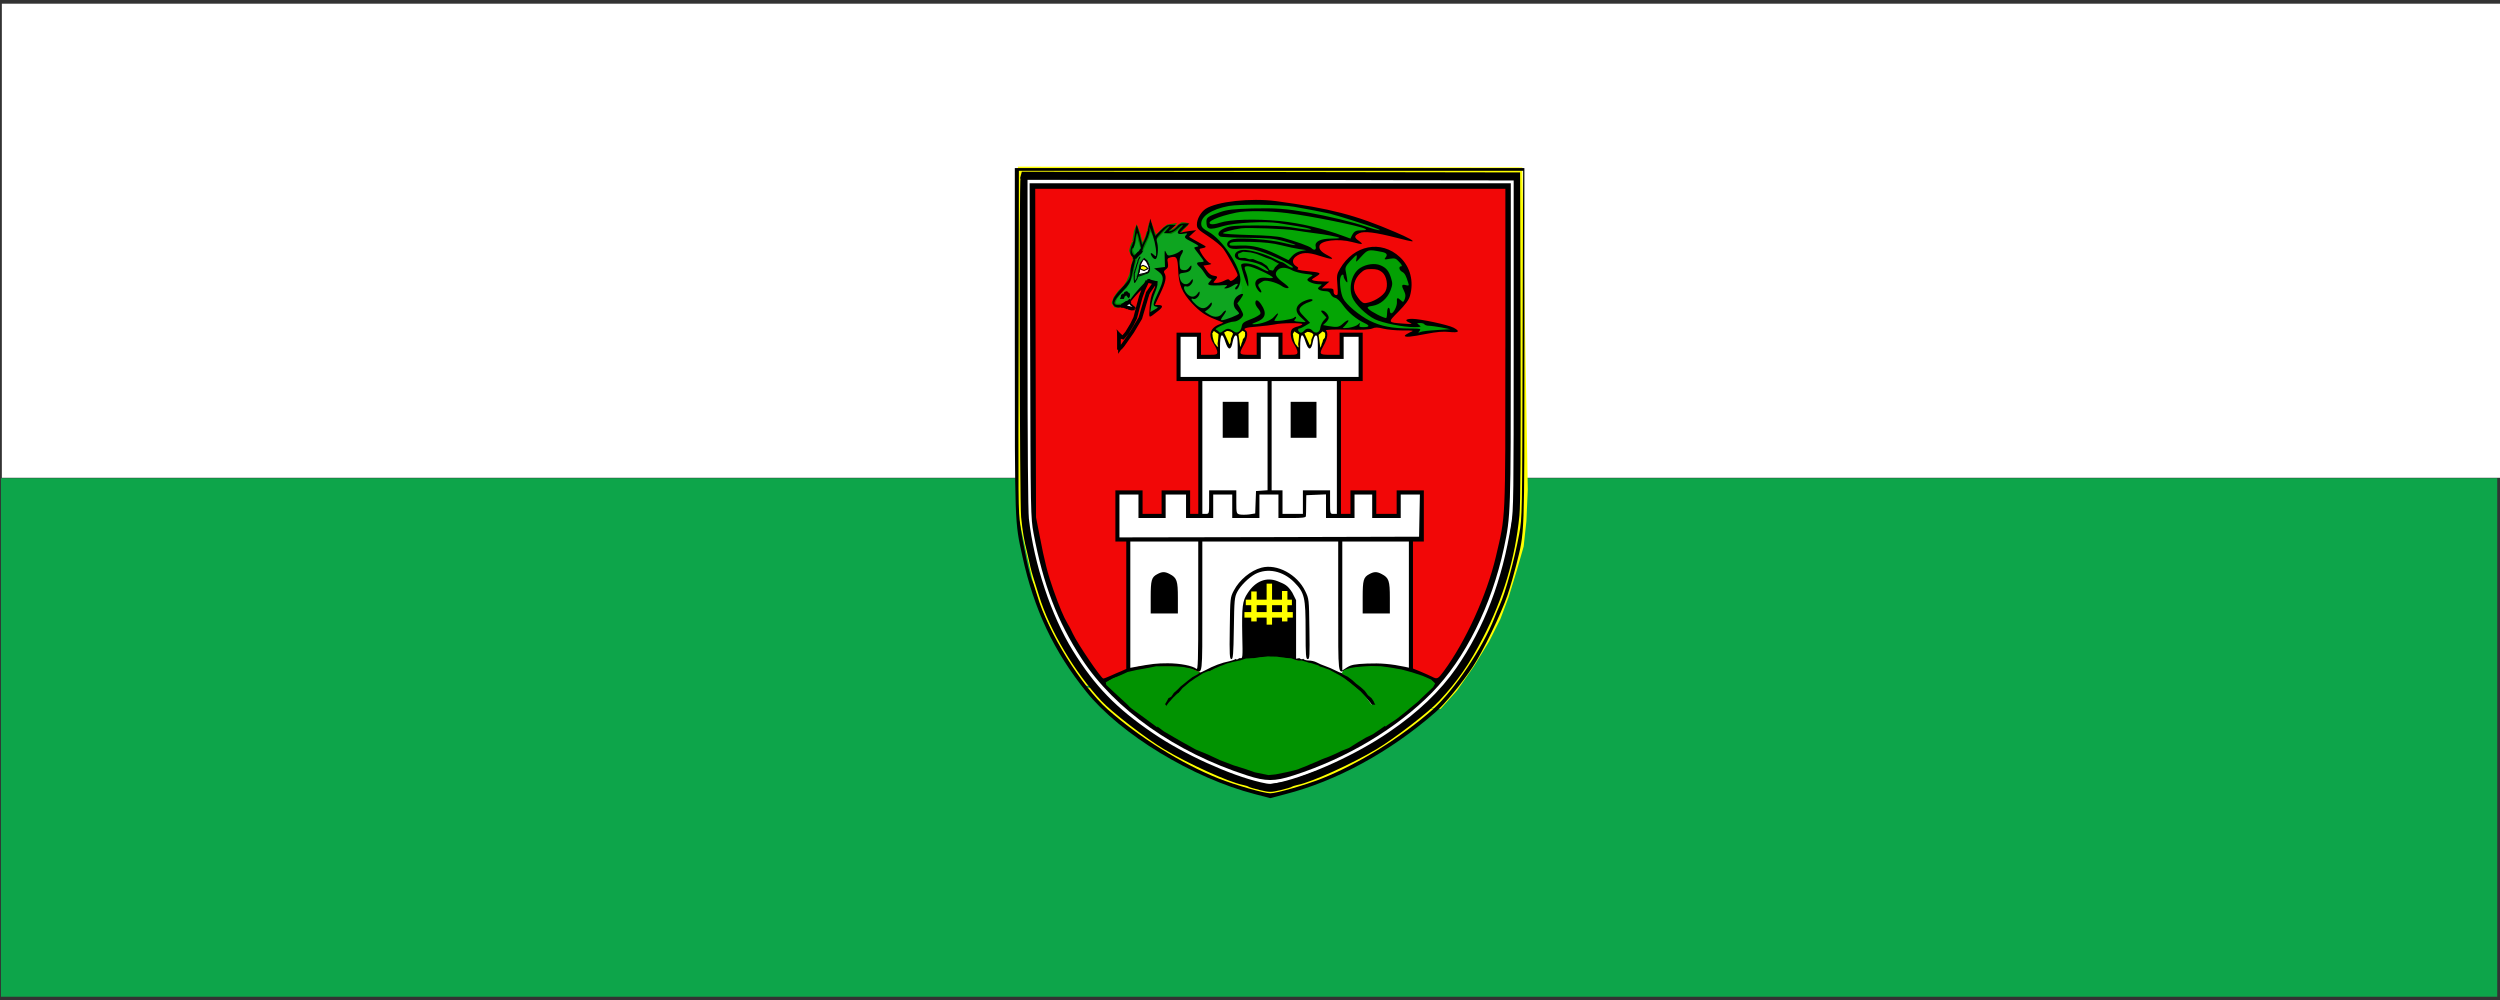 <svg width="675" height="270" xmlns="http://www.w3.org/2000/svg" preserveAspectRatio="xMidYMid meet">
 <rect width="100%" height="100%" fill="#333333" stroke="none"/>
 <title>Flag of Ljubljana</title>
 <g display="inline">
  <title>background</title>
  <rect fill="none" id="canvas_background" height="272" width="677" y="-1" x="-1"/>
 </g>
 <g display="inline">
  <title>Layer 2</title>
  <rect fill="#0da54a" x="0.25" y="129.117" width="674" height="140" id="svg_21"/>
 </g>
 <g display="inline">
  <title>Layer 1</title>
  <rect id="svg_20" height="128" width="675" y="1" x="0.5" stroke-width="0" stroke="#000" fill="#fff"/>
  <rect id="svg_10" height="100" width="50" y="3055.25" x="1781.5" fill="black"/>
  <path id="svg_11" d="m1783.5,3057.25l65,0l0,90l-65,0l0,-90z" fill="black"/>
  <rect id="svg_12" height="71" width="35" y="3064.25" x="1802.5" fill="black"/>
  <path id="svg_13" d="m1815.5,3177.25l2,2.95l-2,-2.95zm-20,-83l-9,-30.05l-1,6l1,61l-30,-41" fill="black"/>
  <rect id="svg_14" height="71" width="31" y="3056.25" x="1785.5" fill="black"/>
  <rect id="svg_15" height="46" width="29" y="3054.25" x="1778.5" fill="black"/>
  <path id="svg_66" d="m292.987,185.62l4.861,5.976l4.586,3.548l4.77,3.361l4.77,3.175l4.403,2.988l5.503,2.614l4.953,2.428l5.136,1.867l4.953,1.867l4.219,0.934l1.468,0.373l7.705,-1.494l5.136,-2.054l6.054,-2.428l5.32,-2.801l4.77,-2.801l5.136,-3.175c0,0 3.944,-3.175 4.128,-3.175c0.183,0 4.219,-2.988 4.127,-2.988c-0.092,0 2.66,-2.428 2.568,-2.428" fill="#ffff00"/>
  <path id="svg_65" d="m274.829,45l-0.278,92.84l5.377,24.02l5.377,11.629l4.265,7.054l3.152,4.575l96.231,6.291l4.45,-4.957l4.635,-6.672l4.079,-6.672l2.967,-5.91l2.225,-5.91l2.225,-7.244l1.854,-6.482l0.742,-6.863l0.371,-8.579l-1.483,-86.931" fill="#ffff00"/>
  <path id="svg_64" d="m277.027,142.108l-0.642,-5.976l0,-88.144l133.18,0.187l-0.183,87.211l-0.367,4.855" stroke="#000000" fill="#ffffff"/>
  <path id="svg_63" d="m276.293,137.626l2.476,13.072l5.136,16.62l7.705,13.072l6.421,8.217l4.586,3.922l6.787,5.229l7.705,4.855l6.237,3.361l7.705,3.361l6.787,2.241l4.403,0.747l5.87,-0.934l11.74,-4.295l7.521,-3.548l8.255,-5.042l6.787,-5.416l6.237,-5.602l4.953,-6.163l3.485,-5.602l4.219,-7.843l2.385,-6.163l2.752,-8.777l1.468,-6.723l1.101,-7.096" stroke="#000000" fill="#ffffff"/>
  <path id="svg_59" d="m298.073,184.657l-5.708,-7.852l-6.979,-12.526l-3.489,-11.03l-2.571,-11.778l-0.367,-14.77l-0.184,-76.652l128.188,0l0.367,76.652l-0.551,12.339l-3.122,15.517l-3.673,10.657l-4.959,8.787l-6.795,10.283l-44.26,3.739" fill="#f20707"/>
  <path id="svg_57" d="m323.659,90.414l-5.507,0l0.092,11.587l5.691,0.374l0.275,28.687l37.083,0.093l0.092,-28.781l6.058,-0.093l-0.092,-11.867l-5.048,0.093l-0.275,5.7l-5.599,0.28l-0.275,-6.541l-5.416,0l-0.092,6.261l-4.957,0.093l0.092,-5.7l-6.058,0l0,5.794l-5.049,0.093l0.092,-6.541l-5.691,-0.374l-0.184,6.728l-5.048,0" fill="#ffffff"/>
  <path id="svg_56" d="m304.75,180.68l2.937,-0.748l4.314,-0.374l3.58,-0.093l2.937,0.187l2.111,0.467l2.295,0.561c0,0 1.193,1.028 1.285,1.028c0.092,0 2.478,-0.934 2.478,-0.934c0,0 3.304,-1.402 3.304,-1.402c0,0 2.478,-0.654 2.478,-0.654c0,0 3.213,-0.841 3.213,-0.841c0,0 5.875,-0.374 5.966,-0.561c0.092,-0.187 3.488,0.093 3.488,0.093c0,0 3.855,0.654 3.855,0.654c0,0 1.928,0.28 1.928,0.28c0,0 2.295,0.467 2.295,0.467c0,0 2.846,0.654 2.846,0.654c0,0 1.744,0.748 1.744,0.748c0,0 2.019,1.121 2.111,1.121c0.092,0 1.744,0.934 1.836,0.934c0.092,0 1.285,-0.841 1.377,-0.841c0.092,0 1.652,-1.121 1.652,-1.121c0,0 2.387,-0.654 2.387,-0.654c0,0 4.222,0 4.222,0c0,0 3.029,0.28 3.029,0.28c0,0 2.937,0.467 2.937,0.467c0,0 1.652,0.093 1.652,0.093c0,0 1.928,0.748 1.928,0.748c0,0 0,-5.513 0,-5.513c0,0 0,-10.559 0,-10.559c0,0 0,-7.943 0,-7.943c0,0 0.092,-5.046 0.092,-5.046c0,0 0,-4.205 0,-4.205c0,0 0.092,-2.056 0.092,-2.056c0,0 2.57,-0.374 2.57,-0.374c0,0 0.367,-12.428 0.367,-12.428c0,0 -6.517,-0.467 -6.517,-0.467c0,0 0.184,6.541 0.184,6.541c0,0 -6.793,0.093 -6.793,0.093c0,0 0.092,-6.354 0.092,-6.354c0,0 -5.875,0.093 -5.875,0.093c0,0 -0.092,6.074 -0.092,6.074c0,0 -6.334,0.093 -6.334,0.093c0,0 2.846,-0.467 2.846,-0.467c0,0 0,-8.784 0,-8.784c0,0 -37.542,0.187 -37.542,0.187c0,0 -0.275,8.784 -0.275,8.784c0,0 -2.845,0.28 -2.845,0.28c0,0 -0.367,-6.167 -0.367,-6.167c0,0 -6.425,0 -6.425,0c0,0 -0.092,6.354 -0.092,6.167c0,-0.187 -6.15,-0.093 -6.15,-0.093c0,0 -0.092,-6.074 -0.092,-6.074c0,0 -5.966,0.093 -5.966,0.093c0,0 -0.092,12.241 -0.092,12.241c0,0 2.754,0.467 2.754,0.467" fill="#ffffff"/>
  <path id="svg_50" d="m361.491,74.957c0.061,0 1.338,-3.157 1.338,-3.157c0,0 2.614,-2.476 2.614,-2.476c0,0 1.946,-1.176 1.946,-1.176c0,0 3.587,-0.805 3.466,-0.805c-0.122,0 3.04,0.619 3.04,0.619c0,0 2.25,0.99 2.189,0.99c-0.061,0 1.824,1.238 1.824,1.238c0,0 1.642,1.981 1.642,1.981c0,0 0.73,2.723 0.73,2.723c0,0 0.304,2.414 0.304,2.414c0,0 -0.426,2.228 -0.426,2.228c0,0 -0.486,1.733 -0.486,1.733c0,0 -1.155,0.99 -1.155,1.052c0,0.062 -1.398,1.238 -1.459,1.238c-0.061,0 -1.338,1.176 -1.338,1.238c0,0.062 -0.73,1.238 -0.73,1.238c0,0 -0.365,0.619 -0.365,0.619c0,0 -2.189,-0.681 -2.189,-0.681c0,0 -1.946,-0.619 -1.946,-0.619c0,0 -1.763,-1.238 -1.824,-1.238c-0.061,0 0.304,-1.424 0.243,-1.424c-0.061,0 1.581,-0.619 1.581,-0.619c0,0 2.25,-0.805 2.25,-0.805c0,0 1.52,-1.424 1.52,-1.424c0,0 0.851,-2.352 0.851,-2.352c0,0 -0.061,-1.795 -0.061,-1.795c0,0 -0.608,-2.166 -0.608,-2.166c0,0 -1.216,-0.928 -1.216,-0.928c0,0 -1.885,-0.867 -1.946,-0.867c-0.061,0 -2.736,0.186 -2.736,0.186c0,0 -1.398,1.3 -1.398,1.3c0,0 -1.398,1.424 -1.398,1.424c0,0 -0.365,1.176 -0.365,1.114c0,-0.062 -0.365,0.867 -0.365,0.867" fill="#03a003"/>
  <path id="svg_49" d="m392.621,89.131l-2.371,0.062l-2.189,0.124l-3.101,0.371l-2.493,0.433c0,0 -0.243,-1.176 -0.182,-1.176c0.061,0 -3.162,-0.062 -3.101,-0.062c0.061,0 -3.162,-0.309 -3.162,-0.309c0,0 -3.162,-0.371 -3.162,-0.371c0,0 -3.648,-1.3 -3.709,-1.3c-0.061,0 -3.891,-2.661 -3.891,-2.661c0,0 -2.067,-2.043 -2.067,-2.043c0,0 -1.338,-2.538 -1.338,-2.538c0,0 -0.486,-2.661 -0.486,-2.661c0,0 0.061,-2.476 0.061,-2.476c0,0 3.952,1.547 3.952,1.485c0,-0.062 -0.304,1.795 -0.304,1.795c0,0 0.304,1.733 0.304,1.733c0,0 1.155,1.857 1.155,1.857c0,0 1.459,1.733 1.398,1.733c-0.061,0 1.885,1.362 1.885,1.362c0,0 1.763,1.176 1.702,1.176c-0.061,0 2.493,1.176 2.432,1.176c-0.061,0 2.858,0.743 2.858,0.743c0,0 3.344,0.371 3.405,0.371c0.061,0 2.25,0.124 2.25,0.124c0,0 -0.426,-1.114 -0.426,-1.114c0,0 0.973,-0.309 0.973,-0.309c0,0 1.52,0.186 1.581,0.186c0.061,0 1.094,0.619 1.094,0.619c0,0 1.946,0.186 2.006,0.186c0.061,0 2.006,0.433 2.006,0.433c0,0 2.067,0.557 2.006,0.557" fill="#03a003"/>
  <path id="svg_48" d="m334.435,75.947l-0.061,-1.981l-1.824,-4.023l-2.006,-3.095l-1.946,-2.166l-2.067,-1.609l-1.885,-1.176l-0.851,-1.3l0.608,-1.795c0,0 1.338,-1.547 1.398,-1.547c0.061,0 2.067,-1.176 2.067,-1.176c0,0 2.128,-0.743 2.067,-0.743c-0.061,0 2.918,-0.495 2.918,-0.495c0,0 4.013,-0.062 4.013,-0.062c0,0 2.554,-0.124 2.554,-0.124c0,0 3.891,0.124 3.891,0.124c0,0 3.83,0.248 3.83,0.248c0,0 3.648,0.619 3.648,0.619c0,0 3.283,0.619 3.283,0.619c0,0 2.736,0.495 2.736,0.495c0,0 3.344,0.619 3.344,0.619c0,0 2.189,0.805 2.25,0.805c0.061,0 2.067,0.124 2.067,0.062c0,-0.062 2.25,1.114 2.25,1.114c0,0 1.824,0.681 1.824,0.681c0,0 2.189,0.681 2.189,0.619c0,-0.062 1.885,0.867 1.885,0.867c0,0 1.52,0.928 1.52,0.928c0,0 -1.824,0.186 -1.885,0.186c-0.061,0 -2.675,-0.495 -2.675,-0.495c0,0 -2.554,0.248 -2.554,0.248c0,0 -1.155,0.805 -1.155,0.805c0,0 -0.486,1.114 -0.486,1.114c0,0 0.851,0.619 0.851,0.619c0,0 -2.554,-0.433 -2.554,-0.433c0,0 -2.067,0.062 -2.067,0.062c0,0 -2.067,0 -2.067,0c0,0 -1.946,0.309 -1.946,0.309c0,0 -1.52,0.805 -1.52,0.805c0,0 -0.365,0.99 -0.365,0.99c0,0 0.365,0.99 0.365,0.99c0,0 0.973,0.928 0.973,0.928c0,0 0.851,0.371 0.851,0.371c0,0 -2.067,-0.557 -2.067,-0.557c0,0 -2.432,-0.495 -2.432,-0.495c0,0 -1.581,0.062 -1.581,0.062c0,0 -1.52,0.433 -1.52,0.433c0,0 -1.094,0.99 -1.094,0.99c0,0 -0.608,0.681 -0.608,0.681c0,0 0.426,0.928 0.426,0.867c0,-0.062 0.547,1.114 0.547,1.114c0,0 0.304,0.743 0.304,0.743c0,0 0.851,0.495 0.851,0.495c0,0 2.371,0.248 2.371,0.248c0,0 2.006,0.371 2.006,0.371c0,0 -0.851,0.928 -0.851,0.928c0,0 -0.608,0.495 -0.608,0.557c0,0.062 0.73,0.619 0.73,0.557c0,-0.062 1.216,0.248 1.216,0.186c0,-0.062 1.459,0.371 1.459,0.309c0,-0.062 0.547,0 0.547,-0.062c0,-0.062 -0.851,0.928 -0.851,0.928c0,0 -0.426,0.619 -0.426,0.619c0,0 1.216,0.433 1.216,0.433c0,0 1.094,-0.062 1.094,-0.062c0,0 0.912,0.433 0.912,0.433c0,0 0.304,0.867 0.365,0.867c0.061,0 1.216,0.557 1.216,0.557c0,0 1.216,1.238 1.216,1.238c0,0 1.459,1.238 1.459,1.238c0,0 1.155,1.176 1.155,1.176c0,0 1.216,1.176 1.216,1.176c0,0 1.398,0.867 1.398,0.867c0,0 1.338,0.805 1.338,0.805c0,0 1.398,0.928 1.398,0.928c0,0 -0.243,0.681 -0.243,0.681c0,0 -2.006,0.371 -2.006,0.371c0,0 -1.581,0.124 -1.581,0.124c0,0 -2.918,-0.124 -2.858,-0.124c0.061,0 -1.885,0 -1.885,0c0,0 -2.432,-0.062 -2.432,-0.062c0,0 -1.642,-0.248 -1.642,-0.248c0,0 -1.155,0.681 -1.094,0.681c0.061,0 -0.669,0.928 -0.669,0.928c0,0 -0.79,0.124 -0.79,0.124c0,0 -1.824,-0.867 -1.824,-0.867c0,0 -0.79,0.124 -0.79,0.124c0,0 -0.79,0.805 -0.79,0.805c0,0 -0.79,0.062 -0.79,0.062c0,0 -0.669,-0.867 -0.669,-0.867c0,0 0.547,-1.114 0.547,-1.114c0,0 1.216,-0.248 1.216,-0.248c0,0 0.608,-0.557 0.669,-0.557c0.061,0 -1.216,-0.371 -1.216,-0.371c0,0 -1.155,0.124 -1.155,0.124c0,0 -2.432,-0.309 -2.432,-0.309c0,0 -1.885,-0.062 -1.885,-0.062c0,0 -1.885,0.186 -1.885,0.248c0,0.062 -1.824,0.248 -1.824,0.248c0,0 -1.216,0.186 -1.216,0.186c0,0 -1.459,0.248 -1.459,0.248c0,0 -1.277,0.186 -1.277,0.186c0,0 -1.459,-0.186 -1.459,-0.186c0,0 -0.79,0.619 -0.79,0.619c0,0 -0.973,0.619 -0.973,0.619c0,0 -0.73,0.805 -0.73,0.805c0,0 -0.79,0.248 -0.79,0.248c0,0 -0.851,-0.433 -0.851,-0.433c0,0 -1.094,-0.495 -1.094,-0.495c0,0 -0.851,0.124 -0.851,0.124c0,0 -0.79,0.433 -0.79,0.495c0,0.062 -0.608,0.557 -0.547,0.557c0.061,0 -0.547,-0.248 -0.547,-0.371c0,-0.124 -0.547,-0.495 -0.547,-0.495c0,0 -0.486,-0.248 -0.486,-0.309c0,-0.062 0.182,-0.619 0.182,-0.619c0,0 0.851,-0.433 0.851,-0.433c0,0 1.277,-0.619 1.277,-0.619c0,0 0.912,-0.186 0.851,-0.186c-0.061,0 1.459,-0.433 1.459,-0.433c0,0 1.277,-0.371 1.277,-0.371c0,0 1.094,-0.619 1.094,-0.619c0,0 0.365,-0.99 0.365,-0.99c0,0 -0.608,-0.99 -0.608,-0.99c0,0 -0.669,-0.928 -0.669,-0.928c0,0 -0.547,-1.176 -0.547,-1.176c0,0 0.669,-0.805 0.669,-0.805c0,0 0.912,-0.743 0.912,-0.743" fill="#04a504"/>
  <path id="svg_47" d="m318.445,62.392l-12.586,17.454l3.891,-3.961l1.763,0.433l0.608,0.309l-0.243,1.362l-0.73,1.919l-0.365,1.424l-0.182,1.795l0,1.424l0.973,-0.495l1.094,-0.867l0.547,-0.433l-1.581,-0.309l0.243,-1.114l0.486,-0.928l1.338,-2.661l0.608,-2.476l-0.547,-1.485l-0.608,-0.928l1.277,-0.248l0.608,-0.99l-0.243,-2.414l0.608,0.062l1.338,-0.248l1.216,0c0,0 0.122,1.176 0.182,1.176c0.061,0 0.182,1.547 0.182,1.547c0,0 0.061,1.609 0.061,1.609c0,0 0,1.3 0,1.3c0,0 0.486,1.919 0.486,1.857c0,-0.062 0.73,1.733 0.73,1.733c0,0 0.851,1.547 0.851,1.547c0,0 0.912,1.114 0.851,1.114c-0.061,0 1.338,1.424 1.338,1.424c0,0 1.763,1.609 1.763,1.547c0,-0.062 1.338,0.743 1.338,0.805c0,0.062 1.946,0.99 1.946,0.99c0,0 1.581,0.681 1.581,0.681c0,0 1.094,0.433 1.034,0.433c-0.061,0 1.398,-0.248 1.398,-0.248c0,0 3.101,-0.867 3.04,-0.867c-0.061,0 0.547,-1.114 0.486,-1.114c-0.061,0 -1.216,-2.785 -1.216,-2.785c0,0 1.155,-1.795 1.094,-1.795c-0.061,0 0.243,-2.414 0.243,-2.414c0,0 -0.851,-2.104 -0.851,-2.104c0,0 -1.581,0.99 -1.581,0.928c0,-0.062 -1.824,0 -1.885,-0.062c-0.061,-0.062 -2.189,0.371 -2.189,0.371c0,0 -1.824,0 -1.824,0c0,0 0.486,-1.485 0.486,-1.485c0,0 -2.128,-2.104 -2.128,-2.104c0,0 -1.459,-1.795 -1.459,-1.857c0,-0.062 1.642,-0.186 1.581,-0.248c-0.061,-0.062 -0.912,-1.795 -0.912,-1.795c0,0 -1.581,-2.166 -1.581,-2.166c0,0 1.338,-0.495 1.338,-0.495c0,0 -3.466,-2.352 -3.587,-2.352c-0.122,0 0.304,-1.052 0.304,-1.052c0,0 0.304,-0.495 0.243,-0.495c-0.061,0 -2.614,0.433 -2.614,0.433c0,0 -0.426,-0.124 -0.426,-0.124" fill="#0ea520"/>
  <path id="svg_45" d="m304.877,81.58l-1.477,0.743l-1.293,0.186l-0.923,0l-0.493,-0.743l0.431,-1.3l1.17,-1.609l1.477,-1.424l0.862,-1.362l0.8,-1.919l0.492,-2.414l0.431,-1.547l-0.185,-0.99l-0.431,-0.619l-0.369,-0.928l0.246,-0.99c0,0 0.431,-1.114 0.492,-1.114c0.062,0 0.308,-1.671 0.308,-1.671c0,0 0.246,-1.362 0.246,-1.362c0,0 0.246,-0.619 0.246,-0.619c0,0 0.554,1.424 0.554,1.424c0,0 0.308,1.485 0.308,1.485c0,0 0.493,1.485 0.493,1.485c0,0 0.185,0.557 0.185,0.557c0,0 0.616,-1.362 0.616,-1.362c0,0 0.677,-1.547 0.677,-1.547c0,0 0.308,-1.3 0.369,-1.3c0.062,0 0.492,-1.981 0.492,-2.043c0,-0.062 0.677,2.043 0.677,2.043c0,0 0.677,1.547 0.677,1.547c0,0 0.923,-0.867 0.923,-0.867c0,0 1.477,-1.485 1.477,-1.485c0,0 0.985,-0.743 0.985,-0.743c0,0 1.17,-0.186 1.17,-0.186c0,0 -1.047,1.176 -1.047,1.176c0,0 -0.369,0.495 -0.369,0.495c0,0 0.985,0.124 0.985,0.124c0,0 1.293,-0.681 1.293,-0.681c0,0 1.17,-1.052 1.17,-1.052c0,0 0.554,-0.371 0.554,-0.433c0,-0.062 1.17,0.062 1.231,0.062c0.062,0 -1.047,0.99 -1.047,0.99c0,0 -0.739,0.928 -0.739,0.928" stroke="#007f00" fill="#0ea520"/>
  <path id="svg_43" d="m304.826,81.642c0,0 -1.155,0.433 -1.155,0.495c0,0.062 -0.365,0.433 -0.365,0.433c0,0 1.155,0.433 1.094,0.433c-0.061,0 1.155,0.309 1.155,0.309c0,0 0.79,-0.062 0.79,-0.062" stroke="#000000" fill="#ffffff"/>
  <path id="svg_40" d="m309.816,75.812l2.018,0.514l-1.926,2.754l-1.055,3.548l-0.963,3.268l-2.155,3.641l-2.614,3.735l-0.504,0.56l-0.504,0.047l0,-3.455l0.78,0.607l0.321,0.093l1.055,-1.26l1.33,-2.194l0.917,-1.867l0.734,-2.848l0.734,-2.708l0.78,-2.147l1.055,-2.288l0,0z" stroke="#000000" fill="#ff0000"/>
  <path stroke-width="0" stroke="#000000" fill="#000000" id="svg_2" d="m274,91.761c0,50.235 -0.037,49.002 2.055,58.489c3.119,14.305 8.475,25.659 17.244,36.528c9.246,11.504 28.727,23.306 45.531,27.639l4.146,1.083l4.109,-1.083c13.758,-3.511 28.25,-11.429 40.394,-22.036c2.531,-2.166 7.411,-8.105 10.236,-12.437c2.678,-4.034 7.595,-14.268 9.282,-19.16c0.734,-2.166 1.798,-5.864 2.385,-8.217c2.311,-9.3 2.201,-6.499 2.201,-59.124l0,-48.069l-68.791,0l-68.791,0l0,46.388l0,0l0,0l0,0l0,0l0,0l0,0zm137.106,1.12c-0.11,46.799 -0.11,46.799 -0.917,51.281c-1.357,7.246 -3.706,15.799 -5.246,19.198c-0.404,0.896 -1.064,2.428 -1.431,3.436c-3.155,8.142 -10.897,19.608 -16.657,24.763c-8.549,7.545 -19.922,14.641 -29.938,18.637c-4.476,1.755 -12.254,3.996 -13.942,3.996c-1.688,0 -9.466,-2.241 -13.942,-3.996c-10.016,-3.996 -21.39,-11.093 -29.938,-18.637c-7.191,-6.424 -16.143,-20.841 -19.041,-30.776c-0.587,-1.942 -1.174,-3.735 -1.321,-3.922c-0.624,-0.934 -2.531,-9.673 -3.229,-14.94c-0.587,-4.333 -0.587,-4.781 -0.477,-52.401l0.073,-43.4l68.058,0l68.094,0l-0.147,46.761l0,-0z"/>
  <path stroke="#000000" fill="#000000" id="svg_3" d="m276.055,47.689c-0.404,1.531 -0.257,87.771 0.147,91.88c0.404,3.996 0.77,6.125 1.651,9.636c0.257,1.12 0.66,2.801 0.844,3.735c0.22,0.934 0.55,2.166 0.77,2.801c0.183,0.598 0.917,2.876 1.578,5.042c2.788,9.113 9.576,20.542 16.693,28.124c2.788,2.988 12.107,10.159 16.767,12.923c6.677,3.996 17.501,8.889 21.133,9.599c0.697,0.149 1.468,0.373 1.651,0.523c0.22,0.149 1.578,0.56 3.045,0.896c2.495,0.598 2.788,0.598 5.32,0c1.431,-0.336 2.825,-0.747 3.009,-0.896c0.22,-0.149 0.954,-0.373 1.651,-0.523c3.632,-0.71 14.455,-5.602 21.133,-9.599c4.659,-2.764 13.978,-9.935 16.767,-12.923c4.843,-5.154 8.145,-9.935 11.74,-16.919c5.467,-10.607 8.659,-21.326 9.796,-32.867c0.294,-3.025 0.367,-17.442 0.294,-48.181l-0.11,-43.886l-66.81,-0.112l-66.847,-0.075l-0.22,0.822l0,0l-0,0l0,0l0,0l0,0zm133.143,45.118c0,41.01 -0.037,44.969 -0.66,48.741c-2.421,15.351 -7.301,28.049 -14.932,39.105c-4.329,6.237 -10.346,12.026 -18.308,17.442c-8.732,5.976 -21.096,11.653 -29.645,13.633c-2.495,0.56 -2.862,0.56 -5.32,0c-8.402,-1.942 -20.913,-7.619 -29.278,-13.334c-10.016,-6.798 -15.85,-12.811 -21.83,-22.484c-5.87,-9.487 -10.53,-23.493 -11.924,-35.855c-0.22,-2.092 -0.367,-19.907 -0.367,-47.733l0,-44.334l66.15,0.075l66.113,0.112l0,44.633l0,0l0,-0z"/>
  <path id="svg_5" d="m330.134,113.349l0,4.855l3.485,0l3.485,0l0,-4.855l0,-4.855l-3.485,0l-3.485,0l0,4.855z"/>
  <path id="svg_6" d="m348.478,113.349l0,4.855l3.485,0l3.485,0l0,-4.855l0,-4.855l-3.485,0l-3.485,0l0,4.855z"/>
  <path id="svg_7" d="m312.45,155.031c-1.541,0.822 -1.761,1.606 -1.761,6.275l0,4.333l3.669,0l3.669,0l0,-4.22c0,-4.594 -0.257,-5.416 -2.201,-6.424c-1.321,-0.71 -2.091,-0.672 -3.375,0.037z"/>
  <path fill="black" id="svg_8" d="m340.59,153.276c-2.935,0.784 -5.944,3.287 -7.448,6.163c-0.991,1.867 -0.991,2.054 -1.101,10.196c-0.11,7.208 -0.037,8.329 0.44,8.329c0.44,0 0.55,-1.233 0.66,-8.329c0.11,-7.694 0.183,-8.404 0.917,-9.823c0.881,-1.681 3.119,-3.884 4.843,-4.818c3.302,-1.718 7.485,-0.859 10.493,2.166c2.862,2.913 3.119,4.071 3.119,13.222c0,6.648 0.073,7.582 0.587,7.582c0.514,0 0.55,-0.934 0.44,-8.142c-0.11,-8.03 -0.11,-8.142 -1.137,-10.234c-2.165,-4.519 -7.631,-7.433 -11.814,-6.312l-0,0z"/>
  <path id="svg_9" d="m369.684,155.031c-1.541,0.822 -1.761,1.606 -1.761,6.275l0,4.333l3.669,0l3.669,0l0,-4.22c0,-4.594 -0.257,-5.416 -2.201,-6.424c-1.321,-0.71 -2.091,-0.672 -3.375,0.037z" fill="black"/>
  <path fill="black" id="svg_4" d="m278.146,94.563c0.11,44.595 0.147,45.155 0.917,49.413c2.605,13.857 6.384,23.717 12.988,33.876c8.952,13.745 25.315,25.286 44.687,31.523c5.1,1.643 7.374,1.643 12.474,0c14.529,-4.669 27.92,-12.699 37.459,-22.41c8.915,-9.113 16.07,-23.53 19.408,-39.105c1.798,-8.478 1.834,-9.375 1.834,-55.314l0,-43.064l-64.939,0l-64.976,0l0.147,45.081l0,0l0,0l0,-0zm128.301,-0.672c0,47.77 0.11,44.969 -2.568,56.435c-2.458,10.383 -8.108,22.783 -14.052,30.888c-1.578,2.129 -1.798,2.241 -3.192,1.494c-0.514,-0.261 -1.871,-0.859 -3.008,-1.345l-2.128,-0.859l0,-17.143l0,-17.143l1.468,0l1.468,0l0,-6.91l0,-6.91l-3.669,0l-3.669,0l0,3.175l0,3.175l-2.752,0l-2.752,0l0,-3.175l0,-3.175l-3.485,0l-3.485,0l0,3.175l0,3.175l-1.284,0l-1.284,0l0,-17.928l0,-17.928l2.935,0l2.935,0l0,-6.536l0,-6.536l-3.119,0l-3.119,0l0,2.988l0,2.988l-2.568,0c-2.972,0 -3.045,-0.149 -1.651,-2.652c0.954,-1.718 1.174,-3.287 0.55,-3.884c-0.22,-0.261 1.834,-0.336 5.54,-0.261c3.999,0.112 6.237,0 6.934,-0.299c0.844,-0.373 1.504,-0.336 3.009,0.037c1.064,0.261 3.412,0.486 5.173,0.486c3.192,0 3.229,0 1.908,0.56c-0.697,0.336 -1.284,0.71 -1.284,0.859c0,0.486 1.578,0.336 5.76,-0.486c2.862,-0.56 4.586,-0.71 6.274,-0.523c2.568,0.261 3.008,-0.149 1.137,-1.158c-1.504,-0.784 -9.025,-2.39 -11.153,-2.39c-1.871,0 -2.165,0.486 -0.624,1.083c0.807,0.336 0.514,0.374 -1.578,0.224c-4.549,-0.336 -4.513,-0.261 -1.504,-3.287c1.871,-1.905 2.788,-3.137 3.082,-4.221c1.101,-3.884 0.073,-7.881 -2.715,-10.458c-5.063,-4.743 -12.474,-3.287 -16.18,3.137c-0.881,1.494 -0.917,1.867 -0.697,4.407c0.183,2.54 0.147,2.801 -0.44,2.689c-0.367,-0.075 -0.624,-0.448 -0.587,-0.971c0,-0.71 -0.147,-0.822 -1.578,-0.822l-1.614,0l1.027,-0.934l1.027,-0.896l-1.651,-0.037c-0.917,0 -2.018,-0.112 -2.495,-0.224c-0.807,-0.224 -0.77,-0.299 0.514,-1.083c1.651,-1.008 1.394,-1.12 -2.715,-1.531c-1.504,-0.149 -2.495,-0.373 -2.275,-0.523c0.33,-0.224 0.257,-0.411 -0.257,-0.71c-1.174,-0.635 -1.284,-1.793 -0.257,-2.614c1.541,-1.233 3.302,-1.307 6.531,-0.224c3.302,1.083 4.403,1.046 2.201,-0.112c-1.798,-0.934 -2.458,-1.681 -2.275,-2.577c0.257,-1.494 5.026,-2.054 8.842,-1.046c2.862,0.747 3.192,0.71 1.834,-0.299c-1.394,-0.971 -1.357,-1.382 0.073,-2.092c1.247,-0.635 4.403,-0.224 10.199,1.27c1.981,0.523 3.779,0.934 4.036,0.934c0.807,0 -0.991,-1.008 -4.513,-2.502c-10.787,-4.631 -17.537,-6.387 -32.213,-8.366c-6.824,-0.896 -16.033,0.112 -19.005,2.092c-1.284,0.859 -2.348,2.764 -2.348,4.183c0,1.12 0.257,1.382 3.082,3.249c1.688,1.12 3.485,2.577 3.999,3.287c1.174,1.569 3.926,6.611 3.926,7.171c0,0.224 -0.44,0.71 -0.954,1.12c-0.734,0.523 -1.027,0.598 -1.247,0.224c-0.22,-0.336 -0.514,-0.299 -1.394,0.149c-0.624,0.336 -1.578,0.598 -2.128,0.598c-0.954,0 -0.954,-0.037 -0.404,-0.672c0.844,-0.934 0.77,-1.12 -0.367,-1.27c-0.66,-0.075 -1.284,-0.56 -1.871,-1.419l-0.881,-1.307l1.247,-0.187c0.991,-0.187 1.101,-0.261 0.477,-0.486c-0.404,-0.149 -1.247,-1.046 -1.908,-2.017c-0.954,-1.494 -1.027,-1.83 -0.55,-1.905c1.578,-0.299 1.688,-0.486 0.66,-1.008c-0.587,-0.299 -1.651,-0.934 -2.421,-1.345l-1.394,-0.822l0.954,-0.896l0.991,-0.896l-1.798,0.224c-0.991,0.149 -2.055,0.336 -2.385,0.448c-0.33,0.075 0.073,-0.411 0.881,-1.158l1.468,-1.345l-1.358,0c-0.991,0 -1.541,0.224 -2.018,0.896c-0.367,0.486 -1.101,1.008 -1.578,1.12c-0.881,0.261 -0.881,0.224 0.183,-0.672l1.101,-0.934l-1.284,-0.037c-0.991,0 -1.578,0.336 -2.788,1.531l-1.504,1.494l-0.66,-2.353l-0.66,-2.353l-0.477,2.316c-0.257,1.307 -0.77,2.876 -1.101,3.548l-0.624,1.233l-0.624,-2.502c-0.33,-1.382 -0.697,-2.614 -0.807,-2.764c-0.147,-0.112 -0.33,0.784 -0.477,1.98c-0.147,1.195 -0.477,2.652 -0.77,3.249c-0.66,1.382 -0.66,2.614 0,3.175c0.477,0.411 0.477,0.635 0,1.718c-0.294,0.71 -0.514,1.942 -0.514,2.764c0,1.345 -0.257,1.793 -2.385,4.108c-2.458,2.652 -2.972,3.959 -1.834,4.893c0.293,0.261 0.991,0.373 1.541,0.261c0.55,-0.112 1.321,-0.037 1.688,0.187c0.367,0.187 1.101,0.299 1.651,0.224l0.991,-0.112l-0.881,-0.822l-0.88,-0.822l1.431,-1.681c1.651,-1.905 2.238,-2.166 1.468,-0.672c-0.294,0.56 -0.624,1.867 -0.807,2.876c-0.33,2.278 -0.954,3.847 -2.605,6.611l-1.284,2.129l-0.917,-1.008l-0.917,-1.008l0.22,0.934c0.11,0.523 0.22,2.017 0.22,3.324l0,2.39l2.201,-3.137c3.375,-4.818 4.329,-6.648 4.916,-9.337c0.587,-2.465 2.201,-5.939 2.825,-5.939c0.183,0 -0.037,0.672 -0.477,1.531c-0.514,1.008 -0.844,2.502 -0.954,4.37c-0.183,3.137 -0.44,3.063 2.385,0.859c1.284,-1.008 1.284,-1.531 -0.073,-1.531l-0.881,0l1.431,-3.063c1.468,-3.063 1.761,-4.482 1.137,-5.528c-0.257,-0.373 -0.147,-0.672 0.404,-1.046c0.587,-0.411 0.66,-0.784 0.514,-1.755c-0.22,-1.083 -0.11,-1.233 0.66,-1.457c1.724,-0.448 1.981,-0.037 2.128,3.436c0.147,3.922 1.027,6.013 3.742,8.964c2.091,2.241 3.595,3.287 6.457,4.407l2.018,0.822l-1.101,0.448c-2.568,1.008 -3.082,2.951 -1.468,5.378c0.514,0.747 0.917,1.718 0.917,2.092c0,0.672 -0.257,0.747 -2.201,0.747l-2.201,0l0,-2.988l0,-2.988l-3.302,0l-3.302,0l0,6.536l0,6.536l2.935,0l2.935,0l0,17.928l0,17.928l-1.101,0l-1.101,0l0,-3.175l0,-3.175l-3.852,0l-3.852,0l0,3.175l0,3.175l-2.568,0l-2.568,0l0,-3.175l0,-3.175l-3.669,0l-3.669,0l0,6.91l0,6.91l1.468,0l1.468,0l0,17.218l0,17.181l-1.357,0.598c-0.77,0.299 -2.091,0.896 -2.935,1.27c-0.844,0.373 -1.688,0.71 -1.908,0.71c-0.587,0 -6.971,-9.412 -8.218,-12.101c-0.367,-0.822 -1.027,-2.092 -1.468,-2.801c-0.991,-1.643 -2.128,-4.333 -3.779,-9.001c-1.504,-4.22 -2.422,-7.769 -3.706,-14.566l-0.991,-5.042l-0.11,-44.371l-0.11,-44.334l63.472,0l63.471,0l0,42.914l0,0l0,0l0,0l0,0l0,0l0,0l0,0l0,0zm-57.234,-38.096c3.889,0.672 8.255,1.531 9.906,1.905c1.981,0.486 10.236,3.1 12.291,3.884c2.458,0.934 0.514,0.672 -2.348,-0.336c-3.595,-1.233 -10.456,-2.913 -15.996,-3.884c-5.797,-1.008 -8.769,-1.233 -14.859,-1.083c-5.21,0.149 -6.861,0.336 -8.695,0.971c-3.229,1.12 -3.779,1.457 -3.779,2.502c0,2.278 0.624,2.465 4.586,1.27c3.119,-0.896 11.3,-1.345 14.859,-0.784c1.321,0.224 3.595,0.598 5.063,0.822c3.339,0.523 5.173,1.195 2.458,0.896c-0.991,-0.112 -2.972,-0.373 -4.403,-0.635c-1.394,-0.224 -5.54,-0.448 -9.172,-0.448c-5.503,0 -6.897,0.112 -8.328,0.672c-1.724,0.672 -2.348,1.718 -1.357,2.316c0.22,0.149 3.449,0.299 7.228,0.336c5.907,0.075 7.301,0.187 10.163,0.971c1.798,0.486 3.119,0.934 2.898,1.008c-0.22,0.075 -1.761,-0.224 -3.485,-0.672c-3.265,-0.822 -11.007,-1.382 -13.281,-0.934c-1.578,0.299 -2.165,1.494 -1.101,2.278c0.477,0.336 1.357,0.448 3.045,0.299c1.834,-0.149 3.008,0 5.1,0.635c3.852,1.158 10.42,4.482 8.842,4.482c-0.294,0 -0.954,-0.336 -1.468,-0.747c-0.514,-0.411 -1.101,-0.747 -1.284,-0.747c-0.22,0 -1.101,-0.411 -2.018,-0.896c-2.385,-1.307 -6.787,-2.54 -8.512,-2.39c-2.715,0.187 -2.935,2.614 -0.257,2.839c2.678,0.224 4.916,0.896 6.127,1.793c1.798,1.419 1.174,1.494 -1.101,0.187c-1.944,-1.12 -4.77,-1.569 -5.21,-0.859c-0.11,0.187 0.294,1.718 0.881,3.474c0.88,2.577 1.064,2.913 1.064,1.83c0,-0.71 -0.22,-1.98 -0.514,-2.801c-0.734,-1.98 -0.697,-2.054 0.477,-2.054c0.991,-0.037 6.604,2.577 6.641,3.063c0.037,0.149 -0.697,0.187 -1.578,0.075c-2.752,-0.411 -3.999,1.083 -2.568,3.137c0.77,1.12 1.468,1.046 0.734,-0.112c-0.77,-1.158 -0.734,-1.195 0.294,-1.867c0.697,-0.486 1.174,-0.523 2.605,-0.187c0.954,0.224 2.238,0.747 2.825,1.158c0.55,0.411 1.321,0.71 1.688,0.635c0.477,-0.075 0.257,-0.373 -0.844,-1.233c-2.495,-1.83 -2.862,-2.614 -1.798,-3.698c0.771,-0.784 2.275,-0.747 3.816,0.112c0.697,0.373 2.348,0.822 3.632,0.971c2.055,0.224 2.201,0.299 1.468,0.71c-0.44,0.224 -0.881,0.598 -0.954,0.822c-0.147,0.486 1.761,1.27 3.119,1.27c0.917,0 0.917,0.037 0.22,0.56c-0.587,0.486 -0.624,0.598 -0.147,0.934c0.293,0.187 1.064,0.373 1.651,0.373c0.807,0 1.211,0.224 1.468,0.822c0.22,0.486 0.734,0.896 1.174,0.971c0.477,0.075 1.358,0.896 2.091,1.942c1.394,1.98 3.595,3.81 5.797,4.855c1.578,0.71 1.468,1.12 -0.293,1.12c-1.027,0 -1.174,-0.112 -0.991,-0.672c0.22,-0.598 0.183,-0.598 -0.477,0c-0.367,0.336 -1.504,0.71 -2.532,0.859c-0.991,0.112 -1.651,0.112 -1.468,-0.075c0.22,-0.149 0.697,-0.672 1.064,-1.158c0.954,-1.12 0.147,-1.046 -1.101,0.112c-1.027,0.971 -1.578,1.046 -3.962,0.635l-1.394,-0.261l0.77,-0.71c0.44,-0.411 0.77,-0.971 0.77,-1.27c0,-0.784 -1.064,-1.942 -1.761,-1.942c-0.44,0 -0.367,0.224 0.294,0.934l0.844,0.934l-0.734,0.822c-0.44,0.486 -0.844,1.345 -0.917,1.98c-0.11,1.307 -1.321,1.718 -2.128,0.747c-0.587,-0.71 -1.614,-0.71 -2.201,0c-0.257,0.299 -0.66,0.56 -0.917,0.56c-0.257,0 -0.55,-0.261 -0.697,-0.56c-0.11,-0.299 0,-0.56 0.257,-0.56c0.257,0 0.991,-0.336 1.688,-0.784l1.247,-0.747l-1.578,-1.643c-1.284,-1.307 -1.468,-1.718 -1.174,-2.316c0.367,-0.672 1.321,-1.307 2.752,-1.755c1.211,-0.373 0.66,-0.934 -0.55,-0.56c-3.229,0.934 -4.036,2.913 -1.981,4.743c0.734,0.635 1.321,1.233 1.321,1.27c0,0.075 -0.77,0.075 -1.688,-0.037c-1.211,-0.075 -1.578,-0.224 -1.284,-0.523c0.66,-0.672 0.44,-1.158 -0.22,-0.523c-0.55,0.448 -5.246,1.12 -5.246,0.71c0,-0.037 0.257,-0.523 0.587,-1.008c0.807,-1.233 0.33,-1.195 -0.734,0.075c-0.844,0.971 -3.522,1.942 -5.357,1.942c-0.734,0 -0.624,-0.112 0.55,-0.56c2.568,-0.934 3.008,-2.39 1.431,-4.743c-0.917,-1.382 -1.614,-1.531 -1.614,-0.373c0,0.336 0.367,1.008 0.77,1.457c0.44,0.486 0.697,1.083 0.587,1.382c-0.11,0.299 -1.247,0.971 -2.532,1.457c-1.981,0.747 -2.348,1.046 -2.495,1.942c-0.257,1.419 -1.247,2.054 -2.091,1.419c-1.431,-1.008 -1.724,-1.008 -3.155,0c-0.44,0.336 -0.734,0.373 -0.917,0.075c-0.147,-0.224 -0.514,-0.486 -0.807,-0.598c-0.77,-0.261 3.485,-2.166 4.806,-2.166c1.064,0 2.532,-1.12 2.532,-1.905c0,-0.261 -0.367,-1.008 -0.77,-1.718l-0.807,-1.307l0.807,-1.046c0.404,-0.598 0.77,-1.195 0.77,-1.307c0,-0.448 -1.027,-0.112 -1.761,0.56c-1.027,0.971 -1.027,2.652 -0.073,3.548c0.404,0.373 0.734,0.822 0.734,0.971c0,0.336 -3.779,1.83 -4.623,1.83c-0.404,0 -0.294,-0.336 0.44,-1.307c0.514,-0.71 0.807,-1.307 0.587,-1.307c-0.22,0 -0.624,0.336 -0.881,0.71c-0.77,1.12 -2.128,1.27 -3.522,0.411l-1.247,-0.784l0.954,-0.747c0.514,-0.411 0.954,-1.046 0.954,-1.382c-0.037,-0.523 -0.11,-0.523 -0.66,0.149c-1.101,1.307 -2.165,1.345 -3.595,0.075c-1.284,-1.158 -1.651,-1.942 -0.734,-1.569c0.624,0.224 1.688,-0.784 1.688,-1.643c0,-0.486 -0.11,-0.448 -0.587,0.224c-0.807,1.195 -2.128,1.046 -3.082,-0.299c-0.807,-1.158 -0.734,-1.98 0.147,-1.643c0.624,0.224 1.688,-0.822 1.688,-1.643c0,-0.486 -0.147,-0.411 -0.587,0.224c-0.881,1.307 -2.421,0.971 -2.862,-0.598c-0.404,-1.419 -0.33,-1.531 1.247,-1.718c1.211,-0.149 1.834,-0.71 1.834,-1.718c0,-0.336 -0.22,-0.224 -0.587,0.299c-0.404,0.598 -0.881,0.822 -1.541,0.747c-0.881,-0.112 -0.991,-0.299 -1.101,-1.681c-0.073,-1.008 0.11,-1.905 0.514,-2.54c0.734,-1.12 0.404,-1.681 -0.477,-0.822c-0.367,0.299 -1.247,0.71 -1.945,0.896c-1.174,0.336 -1.321,0.261 -1.724,-0.598c-0.404,-0.859 -0.44,-0.71 -0.367,1.457l0.073,2.428l-1.468,0.187l-1.468,0.187l1.211,0.896c1.541,1.195 1.504,2.129 -0.11,5.602c-1.468,3.137 -1.578,3.66 -0.55,3.847c0.624,0.112 0.587,0.224 -0.404,0.784l-1.174,0.672l0.257,-1.755c0.11,-0.934 0.55,-2.465 0.954,-3.399c0.404,-0.934 0.734,-2.017 0.734,-2.39c0,-2.652 -2.678,1.382 -3.926,5.939c-1.064,3.847 -1.101,3.884 -4.036,8.067l-2.311,3.287l0,-1.793c0,-1.531 0.073,-1.681 0.477,-1.12c0.44,0.598 0.587,0.448 1.798,-1.345c1.908,-2.876 2.385,-3.996 3.009,-6.984c0.293,-1.457 1.064,-3.698 1.651,-4.893c0.624,-1.233 0.991,-2.241 0.807,-2.241c-0.624,0 -5.173,5.266 -5.173,5.976c0,0.373 0.293,0.896 0.66,1.083c0.917,0.56 -0.147,0.523 -1.137,-0.037c-0.44,-0.224 -1.358,-0.411 -2.018,-0.336c-2.091,0.187 -1.908,-0.859 0.587,-3.436c1.944,-2.017 2.311,-2.614 2.642,-4.37c0.257,-1.12 0.587,-2.689 0.77,-3.474c0.294,-1.158 0.257,-1.569 -0.183,-2.092c-0.66,-0.747 -0.77,-1.793 -0.22,-1.98c0.22,-0.075 0.477,-1.008 0.624,-2.092c0.11,-1.046 0.33,-1.942 0.477,-1.942c0.147,0 0.477,1.233 0.77,2.689c0.367,1.98 0.55,2.465 0.697,1.793c0.11,-0.523 0.55,-1.643 1.027,-2.502c0.44,-0.859 0.807,-2.054 0.844,-2.614l0,-1.046l0.477,1.12c0.66,1.531 1.321,4.407 1.321,5.864c0,1.12 0,1.158 -0.734,0.486c-0.844,-0.784 -0.991,-0.299 -0.257,0.747c0.294,0.374 0.697,0.56 0.881,0.448c0.55,-0.373 0.77,-2.839 0.404,-4.332c-0.33,-1.158 -0.257,-1.345 1.211,-2.876c1.651,-1.718 2.935,-2.353 1.431,-0.71l-0.844,0.934l1.137,0c0.771,0 1.578,-0.373 2.458,-1.158c0.734,-0.672 1.394,-1.12 1.468,-1.008c0.11,0.112 -0.147,0.486 -0.55,0.859c-1.247,1.158 -0.954,1.793 0.66,1.494c1.101,-0.187 1.284,-0.149 0.917,0.224c-0.734,0.747 -0.624,0.934 1.614,2.054c1.614,0.859 1.908,1.12 1.284,1.195c-0.44,0.075 -0.807,0.224 -0.807,0.336c0,0.075 0.587,0.896 1.284,1.755c0.697,0.896 1.284,1.718 1.284,1.867c0,0.112 -0.404,0.224 -0.917,0.224c-1.101,0 -1.174,0.411 -0.183,1.307c0.44,0.373 1.101,1.27 1.504,1.942c0.404,0.672 1.027,1.233 1.321,1.233c0.514,0 0.514,0.112 -0.073,0.747c-0.587,0.672 -0.587,0.747 -0.037,0.971c0.33,0.112 1.614,0.149 2.825,0.075c1.944,-0.149 2.165,-0.112 1.578,0.336c-0.624,0.486 -0.624,0.486 0,0.486c0.367,0 1.247,-0.336 1.908,-0.784c1.211,-0.747 1.688,-0.56 0.807,0.336c-0.22,0.224 -0.33,0.523 -0.22,0.635c0.514,0.523 1.394,-1.083 1.394,-2.577c0,-3.511 -4.99,-10.981 -8.659,-12.923c-1.321,-0.71 -1.834,-1.195 -1.908,-1.905c-0.257,-2.166 2.678,-4.146 7.448,-5.042c2.862,-0.523 14.015,-0.411 17.427,0.187l0,0l0,0l0,0l0,0l0,0l0,0l0,0zm-1.541,1.755c6.127,0.747 19.629,3.474 20.876,4.22c0.55,0.336 0.404,0.374 -0.807,0.411c-1.688,0 -2.091,0.224 -2.715,1.382l-0.404,0.859l-1.944,-0.71c-5.43,-2.017 -11.63,-3.474 -17.134,-4.034c-6.494,-0.635 -13.465,-0.448 -16.253,0.486c-0.954,0.336 -2.018,0.486 -2.385,0.336c-1.431,-0.56 1.871,-2.054 6.897,-3.1c2.605,-0.56 8.842,-0.486 13.868,0.149l0,0zm1.908,4.631c1.321,0.224 3.632,0.56 5.136,0.747c3.339,0.411 6.641,1.008 6.897,1.307c0.11,0.112 -0.844,0.187 -2.091,0.187c-2.972,0 -4.586,0.784 -4.293,2.092c0.257,0.971 -0.404,1.233 -1.174,0.448c-0.44,-0.448 -4.256,-1.83 -7.778,-2.801c-1.321,-0.373 -4.366,-0.598 -8.989,-0.71c-3.816,-0.112 -7.008,-0.299 -7.081,-0.486c-0.073,-0.261 2.495,-0.971 4.88,-1.307c1.761,-0.261 11.887,0.112 14.492,0.523l0,0l0,0l0,0l0,0l0,0zm-3.669,4.034c1.724,0.448 3.962,0.896 4.953,1.046l1.834,0.261l-1.431,0.261c-0.917,0.187 -1.798,0.672 -2.421,1.382l-0.954,1.083l-3.192,-1.569c-3.816,-1.83 -6.457,-2.465 -9.539,-2.39c-2.898,0.112 -3.192,0.075 -3.192,-0.336c0,-0.635 1.174,-0.747 6.054,-0.635c3.302,0.075 5.723,0.336 7.888,0.896l0,0l0,0l0,0l0,0l0,0zm27.15,1.793c1.358,0.261 1.688,0.747 1.027,1.531c-0.44,0.56 -0.33,0.598 1.101,0.336c1.468,-0.224 1.688,-0.149 2.642,0.896c0.66,0.71 0.844,1.12 0.514,1.12c-0.77,0 -0.624,1.046 0.22,1.494c0.734,0.411 1.027,0.934 1.651,2.951c0.257,0.822 0.183,0.859 -0.697,0.635c-1.101,-0.261 -1.211,0.075 -0.404,1.643c0.404,0.822 0.44,1.307 0.183,2.092c-0.367,0.934 -0.44,0.971 -1.064,0.373c-0.917,-0.859 -1.174,-0.747 -1.064,0.486c0.073,1.083 -0.917,3.025 -1.541,3.025c-0.22,0 -0.367,-0.336 -0.367,-0.747c0,-0.411 -0.147,-0.747 -0.367,-0.747c-0.183,0 -0.367,0.56 -0.367,1.233c0,0.71 -0.11,1.345 -0.22,1.494c-0.294,0.299 -4.256,-1.718 -4.843,-2.465c-0.404,-0.448 -0.22,-0.598 1.137,-0.784c2.091,-0.336 3.999,-1.98 4.843,-4.183c0.55,-1.494 0.587,-1.905 0.147,-3.287c-0.587,-1.942 -1.284,-2.801 -2.862,-3.474c-1.504,-0.635 -3.742,-0.373 -5.467,0.71c-2.238,1.382 -3.229,5.192 -2.128,7.955c0.77,1.867 3.742,4.743 6.09,5.901c2.201,1.046 7.631,2.129 10.75,2.129c1.761,-0.037 1.834,-0.075 1.211,-0.56c-0.697,-0.523 -0.697,-0.56 0.22,-0.56c0.55,0 1.101,0.149 1.211,0.373c0.11,0.187 0.66,0.373 1.174,0.373c0.55,0 2.055,0.224 3.375,0.448l2.421,0.486l-3.669,0.224c-2.018,0.112 -3.999,0.336 -4.403,0.523c-0.66,0.299 -0.697,0.261 -0.22,-0.299c0.44,-0.598 0.257,-0.635 -2.568,-0.635c-4.806,-0.037 -7.851,-0.598 -10.86,-2.092c-2.825,-1.419 -6.42,-4.407 -7.228,-6.088c-0.624,-1.233 -1.027,-4.333 -0.734,-5.49c0.22,-0.934 0.88,-1.233 0.88,-0.411c0,0.261 0.257,0.822 0.55,1.233c0.624,0.747 0.624,0.635 0,-2.764c-0.183,-0.822 0.073,-1.345 1.247,-2.614c0.807,-0.859 1.541,-1.569 1.651,-1.569c0.147,0 0.147,0.448 0,1.008c-0.183,1.008 -0.147,0.971 1.211,-0.523c1.908,-2.092 1.981,-2.092 5.613,-1.382l-0,0zm0.11,5.49c1.247,1.008 1.688,3.586 0.917,5.117c-0.624,1.158 -2.568,2.502 -4.439,3.025c-1.284,0.336 -1.541,0.299 -2.311,-0.448c-0.44,-0.448 -1.101,-1.382 -1.431,-2.054c-0.771,-1.681 -0.22,-3.847 1.394,-5.378c0.991,-0.934 1.468,-1.12 3.008,-1.12c1.357,0 2.091,0.224 2.862,0.859zm-21.536,14.043c-0.11,0.187 -0.66,0.448 -1.211,0.598c-0.55,0.112 -1.247,0.411 -1.468,0.635c-0.77,0.635 -0.55,2.689 0.44,4.183c0.514,0.747 0.917,1.718 0.917,2.092c0,0.635 -0.257,0.747 -2.018,0.747l-2.018,0l0,-2.988l0,-2.988l-3.485,0l-3.485,0l0,2.988l0,2.988l-2.201,0c-2.568,0 -2.678,-0.224 -1.284,-2.652c0.954,-1.681 1.211,-3.473 0.55,-3.884c-0.917,-0.56 -0.147,-0.859 3.045,-1.083c1.834,-0.149 3.962,-0.411 4.659,-0.56c1.724,-0.448 7.815,-0.486 7.558,-0.075l0,0l0,0l0,0l0,0l0,0l0,0l-0,-0zm-20.766,4.818c0.734,2.316 1.541,2.316 1.944,-0.037c0.22,-1.083 0.514,-1.755 0.844,-1.755c0.404,0 0.514,0.71 0.514,3.175l0,3.175l3.119,0l3.119,0l0,-2.988l0,-2.988l2.385,0l2.385,0l0,2.988l0,2.988l2.935,0l2.935,0l0,-3.175c0,-3.698 0.587,-4.258 1.468,-1.382c0.734,2.316 1.541,2.316 1.945,-0.037c0.22,-1.083 0.514,-1.755 0.844,-1.755c0.404,0 0.514,0.71 0.514,3.175l0,3.175l3.485,0l3.485,0l0,-2.988l0,-2.988l2.018,0l2.018,0l0,5.416l0,5.416l-24.031,0l-24.031,0l0,-5.416l0,-5.416l2.201,0l2.201,0l0,2.988l0,2.988l3.119,0l3.119,0l0,-3.175c0,-3.698 0.587,-4.258 1.468,-1.382l0,0l0,0l0,0l0,0l0,0l0,0zm11.373,25.248l0,14.753l-1.541,0.112l-1.578,0.112l-0.11,3.025l-0.11,3.025l-1.651,0.261c-0.917,0.112 -2.091,0.112 -2.568,0c-0.844,-0.224 -0.881,-0.373 -0.881,-3.361l0,-3.137l-3.669,0l-3.669,0l0,3.175c0,3.137 0,3.175 -0.917,3.175l-0.917,0l0,-17.928l0,-17.928l8.805,0l8.805,0l0,14.716l0,-0zm18.711,3.212l0,17.928l-0.917,0c-0.917,0 -0.917,-0.037 -0.917,-3.175l0,-3.175l-3.669,0l-3.669,0l0,3.175l0,3.175l-2.752,0l-2.752,0l0,-3.175l0,-3.175l-1.468,0l-1.468,0l0,-14.753l0,-14.753l8.805,0l8.805,0l0,17.928zm-53.566,15.873l0,3.175l3.669,0l3.669,0l0,-3.175l0,-3.175l2.752,0l2.752,0l0,3.175l0,3.175l3.669,0l3.669,0l0,-3.175l0,-3.175l2.568,0l2.568,0l0,3.175l0,3.175l3.669,0l3.669,0l0,-3.175l0,-3.175l2.568,0l2.568,0l0,3.175l0,3.175l3.669,0c2.642,0 3.706,-0.112 3.742,-0.486c0.037,-0.224 0.073,-1.643 0.073,-3.063l0.037,-2.614l2.678,-0.112l2.642,-0.112l0,3.212l0,3.175l3.852,0l3.852,0l0,-3.175l0,-3.175l2.385,0l2.385,0l0,3.175l0,3.175l3.852,0l3.852,0l0,-3.175l0,-3.175l2.568,0l2.605,0l-0.11,5.677l-0.11,5.714l-40.431,0.112l-40.468,0.075l0,-5.789l0,-5.789l2.568,0l2.568,0l0,3.175l0,0l0,0l0,0l0,0l0,0l0,0l0,-0zm16.143,26.929c0,15.127 -0.073,17.367 -0.514,16.957c-0.991,-0.822 -4.439,-1.494 -7.741,-1.494c-2.935,0 -4.293,0.149 -8.879,1.008l-1.211,0.224l0,-17.069l0,-17.031l9.172,0l9.172,0l0,17.405zm37.789,0.149c0,19.048 -0.11,18.002 1.981,17.181c2.201,-0.859 7.081,-1.195 10.713,-0.747c5.723,0.71 13.795,3.436 13.171,4.482c-0.147,0.224 -0.991,-0.037 -2.018,-0.56c-2.605,-1.345 -7.485,-2.689 -11.227,-3.1c-3.339,-0.373 -8.732,-0.037 -10.493,0.635c-0.734,0.261 -1.321,0.149 -2.642,-0.523c-0.954,-0.486 -2.311,-1.083 -3.008,-1.307c-0.734,-0.261 -1.761,-0.672 -2.275,-0.971c-0.55,-0.299 -1.504,-0.523 -2.165,-0.523c-0.624,0 -1.284,-0.187 -1.431,-0.411c-0.11,-0.224 -0.257,0.411 -1.101,-0.224l-0.881,0.149l0,-7.881l0,-7.918l-1.027,-2.054c-1.321,-2.054 -2.018,-2.278 -4.036,-3.1c-2.972,-1.158 -5.907,0 -7.998,3.212c-1.431,2.129 -1.614,3.548 -1.468,11.541c0.147,5.939 0.11,6.2 -0.55,6.051c-0.404,-0.112 -0.917,0.71 -1.174,0.187c-0.22,0.187 -1.027,0.486 -1.724,0.635c-2.128,0.411 -4.366,1.27 -6.494,2.428c-1.651,0.859 -2.201,1.008 -2.972,0.71c-1.761,-0.672 -7.154,-1.008 -10.493,-0.635c-3.742,0.411 -8.622,1.755 -11.227,3.1c-1.027,0.523 -1.871,0.784 -2.018,0.56c-0.624,-1.046 7.448,-3.772 13.171,-4.482c3.632,-0.448 8.512,-0.112 10.713,0.747c2.091,0.822 1.981,1.867 1.981,-17.181l0,-17.554l18.344,0l18.344,0l0,17.554l0,0l0,0l0,0l0,0l0,0l0,0l0,0zm19.078,-0.523l0,17.031l-0.991,-0.224c-3.706,-0.784 -6.677,-1.046 -10.273,-0.896c-3.375,0.149 -4.293,0.336 -5.393,1.008l-1.321,0.859l0,-17.405l0,-17.405l8.989,0l8.989,0l0,17.031l0,0l0,0zm-31.736,14.865c5.687,0.822 10.86,2.801 15.226,5.864c2.495,1.718 7.191,6.499 6.677,6.835c-0.183,0.112 -1.578,-1.046 -3.045,-2.614c-2.715,-2.876 -5.76,-5.154 -7.851,-5.864c-0.587,-0.224 -1.431,-0.598 -1.834,-0.859c-1.541,-0.971 -6.787,-2.353 -10.713,-2.764c-3.265,-0.373 -5.026,-0.373 -8.255,0c-3.962,0.411 -9.209,1.793 -10.75,2.764c-0.404,0.261 -1.247,0.635 -1.834,0.859c-2.091,0.71 -5.136,2.988 -7.851,5.864c-1.468,1.569 -2.862,2.727 -3.045,2.614c-0.514,-0.336 4.183,-5.117 6.677,-6.835c7.374,-5.154 16.767,-7.208 26.599,-5.864l-0,0z"/>
  <path fill="#ffff00" d="m346.137,159.571l1.468,0l0,8.215l-1.468,0l0,-8.215z" id="svg_16"/>
  <path fill="#ffff00" d="m341.988,157.583l1.468,0l0,11.073l-1.468,0l0,-11.073z" id="svg_1"/>
  <path fill="#ffff00" d="m337.838,159.695l1.468,0l0,8.091l-1.468,0l0,-8.091z" id="svg_17"/>
  <rect fill="#ffff00" x="336.364" y="161.91" width="12.448" height="1.491" id="svg_18"/>
  <rect fill="#ffff00" x="335.998" y="165.265" width="13.059" height="1.491" id="svg_19"/>
  <path id="svg_22" d="m334.279,68.505c0,0.06 1.223,-0.541 1.345,-0.541c0.122,0 2.017,0.18 2.017,0.18c0,0 1.467,0.36 1.467,0.36c0,0 1.406,0.541 1.406,0.541c0,0 1.284,0.541 1.284,0.541c0,0 1.162,0.42 1.284,0.42c0.122,0 1.223,0.661 1.223,0.661c0,0 1.039,0.541 1.039,0.541c0,0 -0.55,0.36 -0.55,0.42c0,0.06 -0.55,0.541 -0.55,0.541c0,0 -0.245,0.48 -0.245,0.48c0,0 -0.306,0.42 -0.306,0.42c0,0 -0.917,-0.18 -0.917,-0.18c0,0 -0.673,-1.081 -0.673,-1.081c0,0 -1.406,-0.961 -1.406,-0.961c0,0 -1.1,-0.36 -1.1,-0.36c0,0 -1.284,-0.541 -1.284,-0.541c0,0 -0.978,0.06 -0.978,0.06c0,0 -1.223,-0.36 -1.162,-0.36c0.061,0 -0.795,0 -0.795,0c0,0 -0.611,0 -0.672,0c-0.061,0 -0.428,-0.42 -0.428,-0.48" fill="#03a003"/>
  <path id="svg_23" d="m349.482,89.481c0,0 1.209,0.826 1.269,0.826c0.06,0 -0.181,2.479 -0.242,2.479c-0.06,0 0.121,1.063 0.181,1.063c0.06,0 -0.363,-0.236 -0.363,-0.236c0,0 -0.483,-0.708 -0.544,-0.708c-0.06,0 -0.363,-0.885 -0.363,-0.885c0,0 -0.242,-0.944 -0.242,-0.944c0,0 -0.06,-0.885 -0.121,-0.885" fill="#ffff00"/>
  <path id="svg_24" d="m327.726,89.357c0,0 1.209,0.826 1.269,0.826c0.06,0 -0.181,2.479 -0.242,2.479c-0.06,0 0.121,1.063 0.181,1.063c0.06,0 -0.363,-0.236 -0.363,-0.236c0,0 -0.483,-0.708 -0.544,-0.708c-0.06,0 -0.363,-0.885 -0.363,-0.885c0,0 -0.242,-0.944 -0.242,-0.944c0,0 -0.06,-0.885 -0.121,-0.885" fill="#ffff00"/>
  <path id="svg_25" d="m356.009,90.403l1.088,-0.923l0.665,0.369l0.06,0.677l-0.121,0.677l-0.483,0.554l-0.121,0.554l-0.242,0.554l-0.121,0.492l-0.242,0.554" fill="#ffff00"/>
  <path id="svg_26" d="m334.374,90.219l1.088,-0.923l0.665,0.369l0.061,0.677l-0.121,0.677l-0.484,0.554l-0.121,0.554l-0.242,0.554l-0.121,0.492l-0.242,0.554" fill="#ffff00"/>
  <path id="svg_27" d="m352.202,90.034l0.786,-0.431l0.544,0.062l0.725,0.246l0.363,0.431l-0.242,0.615l-0.302,0.677l-0.06,0.677l-0.121,0.554l-0.242,0.369" fill="#ffff00"/>
  <path id="svg_28" d="m330.506,89.788l0.785,-0.431l0.544,0.061l0.725,0.246l0.363,0.431l-0.242,0.615l-0.302,0.677l-0.061,0.677l-0.121,0.554l-0.242,0.369" fill="#ffff00"/>
  <path d="m307.89,69.416c-0.092,0 -0.13,0.005 -0.183,0.093c-0.024,0.04 -0.043,0.107 -0.092,0.187c-0.054,0.089 -0.068,0.1 -0.092,0.14c-0.054,0.089 -0.092,0.093 -0.092,0.187c0,0.047 -0.092,0.093 -0.092,0.14c0,0.093 -0.042,0.158 -0.092,0.28c-0.018,0.043 0.018,0.144 0,0.187c-0.05,0.122 -0.092,0.233 -0.092,0.327c0,0.047 -0.092,0.14 -0.092,0.233c0,0.047 -0.027,0.074 -0.092,0.14c-0.032,0.033 0,0.093 0,0.187c0,0.047 -0.092,0.047 -0.092,0.093c0,0.047 0,0.093 0,0.14c0,0.093 -0.092,0.187 -0.092,0.233c0,0.047 0.065,0.121 0,0.187c-0.065,0.066 -0.092,0.047 -0.092,0.093c0,0.047 0.018,0.097 0,0.14c-0.05,0.122 -0.027,0.214 -0.092,0.28c-0.065,0.066 -0.092,0.047 -0.092,0.14c0,0.047 0.024,0.1 0,0.14c-0.054,0.089 -0.092,0.14 -0.092,0.233c0,0.047 0.065,0.121 0,0.187c-0.065,0.066 -0.092,0.047 -0.092,0.093c0,0.093 0.138,0 0,0c-0.046,0 0,0.14 0,0.187c0,0.047 -0.092,0.047 -0.092,0.093c0,0.047 0,0.093 0,0.187c0,0.093 0,0.187 0,0.233c0,0.047 0,0.14 0,0.187c0,0.047 0,0.187 0,0.28c0,0.093 0,0.233 0,0.327c0,0.047 0,0.093 0,0.187c0,0.14 0,0.233 0,0.28c0,0.093 0.021,0.219 0.046,0.28c0.018,0.043 -0.018,0.097 0,0.14c0.025,0.061 0.046,0.093 0.046,0.14l0,0.093l0.046,0" id="svg_34" stroke="#000000" fill="none" stroke-width="0.3"/>
  <path d="m307.079,74.552c0,0.093 0,0.14 0,0.233c0,0.047 0.048,0.154 0,0.233c-0.054,0.089 -0.092,0.14 -0.092,0.187c0,0.093 -0.092,0.187 -0.092,0.233c0,0.047 -0.038,0.051 -0.092,0.14c-0.024,0.04 -0.119,0.074 -0.183,0.14c-0.032,0.033 0,0.14 0,0.187c0,0.047 -0.092,0.047 -0.092,0.093c0,0.093 -0.092,0.093 -0.092,0.14c0,0.047 0,0.093 -0.092,0.093l0,0.047l0,0.047" id="svg_35" stroke="#000000" fill="none" stroke-width="0.3"/>
  <path d="m308.352,67.406c-0.122,0 -0.09,0.071 -0.122,0.124c-0.071,0.118 -0.122,0.124 -0.122,0.186c0,0.062 -0.122,0.062 -0.122,0.124c0,0.062 -0.079,0.204 -0.122,0.248c-0.086,0.088 -0.079,0.08 -0.122,0.124c-0.086,0.088 -0.079,0.08 -0.122,0.124c-0.086,0.088 -0.177,0.024 -0.243,0.186c-0.047,0.114 -0.157,0.16 -0.243,0.248c-0.043,0.044 -0.177,0.148 -0.243,0.309c-0.023,0.057 -0.177,0.024 -0.243,0.186c-0.023,0.057 -0.177,0.148 -0.243,0.309c-0.023,0.057 0,0.186 0,0.248l0,0.062" id="svg_41" stroke="#000000" fill="#000000"/>
  <path d="m302.698,82.57c0.061,0 0.122,0 0.243,0c0.061,0 0.126,-0.1 0.182,-0.124c0.159,-0.067 0.2,-0.08 0.243,-0.124c0.086,-0.088 0.061,-0.124 0.122,-0.124c0.061,0 0.182,0 0.243,0c0.061,0 0.067,-0.175 0.182,-0.248c0.052,-0.033 0.222,-0.184 0.486,-0.248c0.237,-0.057 0.218,-0.036 0.304,-0.124c0.043,-0.044 0.182,0 0.243,-0.124l0.061,-0.124l0.122,-0.124l0.061,0" id="svg_42" stroke="#000000" fill="#000000"/>
  <path id="svg_44" d="m304.4,80.156c0.365,-0.309 0.182,-0.743 0.122,-0.743c-0.061,0 -0.365,-0.248 -0.365,-0.248c0,0 -0.426,0.124 -0.426,0.186c0,0.062 -0.365,0.371 -0.486,0.433c-0.122,0.062 -0.122,0.309 -0.122,0.433c0,0.124 -0.243,0.433 -0.243,0.495" stroke="#000000" fill="none"/>
  <path id="svg_53" d="m298.55,184.225l1.889,-1.054l2.132,-0.868l1.888,-0.868l2.498,-0.558l2.802,-0.496l2.437,-0.496l1.767,0l1.767,0l2.071,0.062l1.523,0.124l1.34,0.248l1.097,0.248l1.036,0.434l0.609,0.248l0.67,0.248l-0.792,0.62l-1.279,0.682l-1.157,0.868l-1.218,0.992l-0.853,0.682l-0.914,0.93l-0.914,0.806l-0.731,1.054l-0.731,0.372l-0.426,0.806l-0.487,0.806l0.731,0.93l-2.863,5.333l-4.447,-3.287c0,0 -2.985,-2.109 -2.985,-2.233c0,-0.124 -3.29,-3.101 -3.29,-3.101c0,0 -2.985,-2.791 -2.985,-2.791" fill="#019301"/>
  <path id="svg_54" d="m387.491,184.535l-1.097,-1.054l-2.254,-0.992l-2.985,-0.992l-2.802,-0.744l-2.802,-0.496l-2.681,-0.372c0,0 -2.741,-0.062 -2.68,-0.062c0.061,0 -2.193,0.124 -2.193,0.124c0,0 -2.01,0.186 -2.01,0.186c0,0 -1.523,0.248 -1.523,0.248c0,0 -1.34,0.434 -1.34,0.434c0,0 -0.609,0.434 -0.609,0.434c0,0 -0.244,0.682 -0.244,0.682c0,0 1.645,0.806 1.645,0.806c0,0 1.157,0.868 1.157,0.868c0,0 1.097,0.992 1.097,0.992c0,0 1.218,0.93 1.218,0.93c0,0 1.097,0.992 1.097,0.992c0,0 0.853,1.178 0.853,1.178c0,0 0.975,0.806 0.975,0.806c0,0 0.731,1.054 0.67,1.054c-0.061,0 0.487,0.992 0.487,0.992c0,0 2.62,5.767 2.62,5.643c0,-0.124 3.046,-2.109 3.046,-2.109c0,0 3.229,-2.543 3.168,-2.543c-0.061,0 2.741,-2.233 2.68,-2.233c-0.061,0 3.96,-3.783 3.96,-3.783" fill="#019301"/>
  <path id="svg_55" d="m312.368,196.064l1.928,1.436l4.498,2.616l4.039,2.243l3.396,1.402l3.213,1.495l3.672,1.402l3.029,0.934l2.662,0.934l2.295,0.467l1.377,0.28l1.928,-0.187c0,0 2.845,-0.595 2.937,-0.595c0.092,0 3.213,-0.748 3.213,-0.807c0,-0.059 2.754,-1.062 2.754,-1.121c0,-0.059 2.845,-1.156 2.845,-1.215c0,-0.059 2.57,-1.062 2.662,-1.062c0.092,0 3.213,-1.402 3.213,-1.461c0,-0.059 2.295,-0.875 2.295,-0.934c0,-0.059 2.203,-1.342 2.203,-1.402c0,-0.059 2.203,-1.249 2.203,-1.308c0,-0.059 1.928,-0.875 1.928,-0.934c0,-0.059 1.652,-1.062 1.652,-1.121c0,-0.059 1.744,-1.156 1.744,-1.215c0,-0.059 -0.918,-2.37 -0.918,-2.429c0,-0.059 -0.643,-1.716 -0.643,-1.775c0,-0.059 -0.826,-1.342 -0.826,-1.402c0,-0.059 -1.377,-0.034 -1.377,-0.093c0,-0.059 -1.377,-1.81 -1.377,-1.869c0,-0.059 -1.56,-1.623 -1.56,-1.682c0,-0.059 -1.469,-1.156 -1.469,-1.215c0,-0.059 -1.469,-1.156 -1.469,-1.215c0,-0.059 -1.469,-1.062 -1.469,-1.121c0,-0.059 -1.193,-0.688 -1.193,-0.748c0,-0.059 -1.377,-0.688 -1.377,-0.748c0,-0.059 -1.377,-0.688 -1.377,-0.748c0,-0.059 -1.469,-0.501 -1.469,-0.561c0,-0.059 -1.377,-0.315 -1.377,-0.501c0,-0.187 -1.652,-0.561 -1.652,-0.62c0,-0.059 -1.469,-0.315 -1.469,-0.374c0,-0.059 -1.469,-0.408 -1.469,-0.467c0,-0.059 -1.285,0.059 -1.285,0c0,-0.059 -1.469,-0.501 -1.469,-0.561c0,-0.059 -1.836,-0.128 -1.836,-0.187c0,-0.059 -2.019,-0.221 -2.019,-0.28c0,-0.059 -2.387,-0.034 -2.387,-0.093c0,-0.059 -2.111,0.246 -2.111,0.187c0,-0.059 -1.928,0.339 -1.928,0.28c0,-0.059 -2.019,0.153 -2.019,0.093c0,-0.059 -1.836,0.62 -1.836,0.561c0,-0.059 -1.377,0.34 -1.377,0.28c0,-0.059 -1.836,0.526 -1.836,0.467c0,-0.059 -1.744,0.713 -1.744,0.654c0,-0.059 -1.56,0.713 -1.56,0.654c0,-0.059 -1.744,0.994 -1.744,0.807c0,-0.187 -1.469,0.561 -1.469,0.501c0,-0.059 -1.928,1.274 -1.928,1.215c0,-0.059 -1.652,1.181 -1.652,1.121c0,-0.059 -2.019,1.741 -2.019,1.682c0,-0.059 -1.285,1.648 -1.285,1.461c0,-0.187 -1.193,1.121 -1.193,1.062c0,-0.059 -1.193,1.367 -1.193,1.308c0,-0.059 -0.643,0.9 -0.643,0.841" fill="#019301"/>
  <path id="svg_61" d="m308.846,69.744c0,0 0.731,0.682 0.731,0.558c0,-0.124 0.67,1.364 0.67,1.302c0,-0.062 0.061,1.178 0.061,1.178c0,0 -0.365,0.682 -0.365,0.682c0,0 -0.975,0.372 -0.975,0.372c0,0 -0.975,0.186 -0.975,0.186c0,0 -0.731,0.31 -0.731,0.31c0,0 0.366,-1.736 0.366,-1.736c0,0 0.244,-1.24 0.244,-1.302c0,-0.062 0.426,-0.806 0.426,-0.806" stroke="#000000" fill="#ffffff" stroke-width="0.3"/>
  <path id="svg_62" d="m307.871,71.977l0.731,-0.31l0.792,0.31l0.548,0.558l-1.036,0.496l-0.975,-0.372c-0.02,-0.227 -0.041,-0.455 -0.061,-0.682z" stroke="#000000" fill="#ffff00" stroke-width="0.3"/>
  <path id="svg_32" d="m308.784,69.862l0.773,0.74c0,0 0.318,0.648 0.318,0.694c0,0.046 0.455,0.833 0.455,0.833c0,0 0.045,0.555 0.045,0.601c0,0.046 -0.182,0.648 -0.182,0.648c0,0 -0.227,0.278 -0.364,0.324c-0.136,0.046 -0.727,0.231 -0.727,0.278c0,0.046 -0.591,0.185 -0.682,0.231c-0.091,0.046 -0.591,0.185 -0.636,0.231c-0.045,0.046 -0.591,0.139 -0.591,0.139c0,0 0.409,-1.203 0.409,-1.203c0,0 0.091,-0.925 0.091,-0.925c0,0 0.182,-0.74 0.182,-0.833c0,-0.093 0.273,-0.74 0.318,-0.787c0.045,-0.046 0.591,-0.972 0.591,-0.972l0,0z" stroke="#000000" fill="none" stroke-width="0.3"/>
 </g>
</svg>
